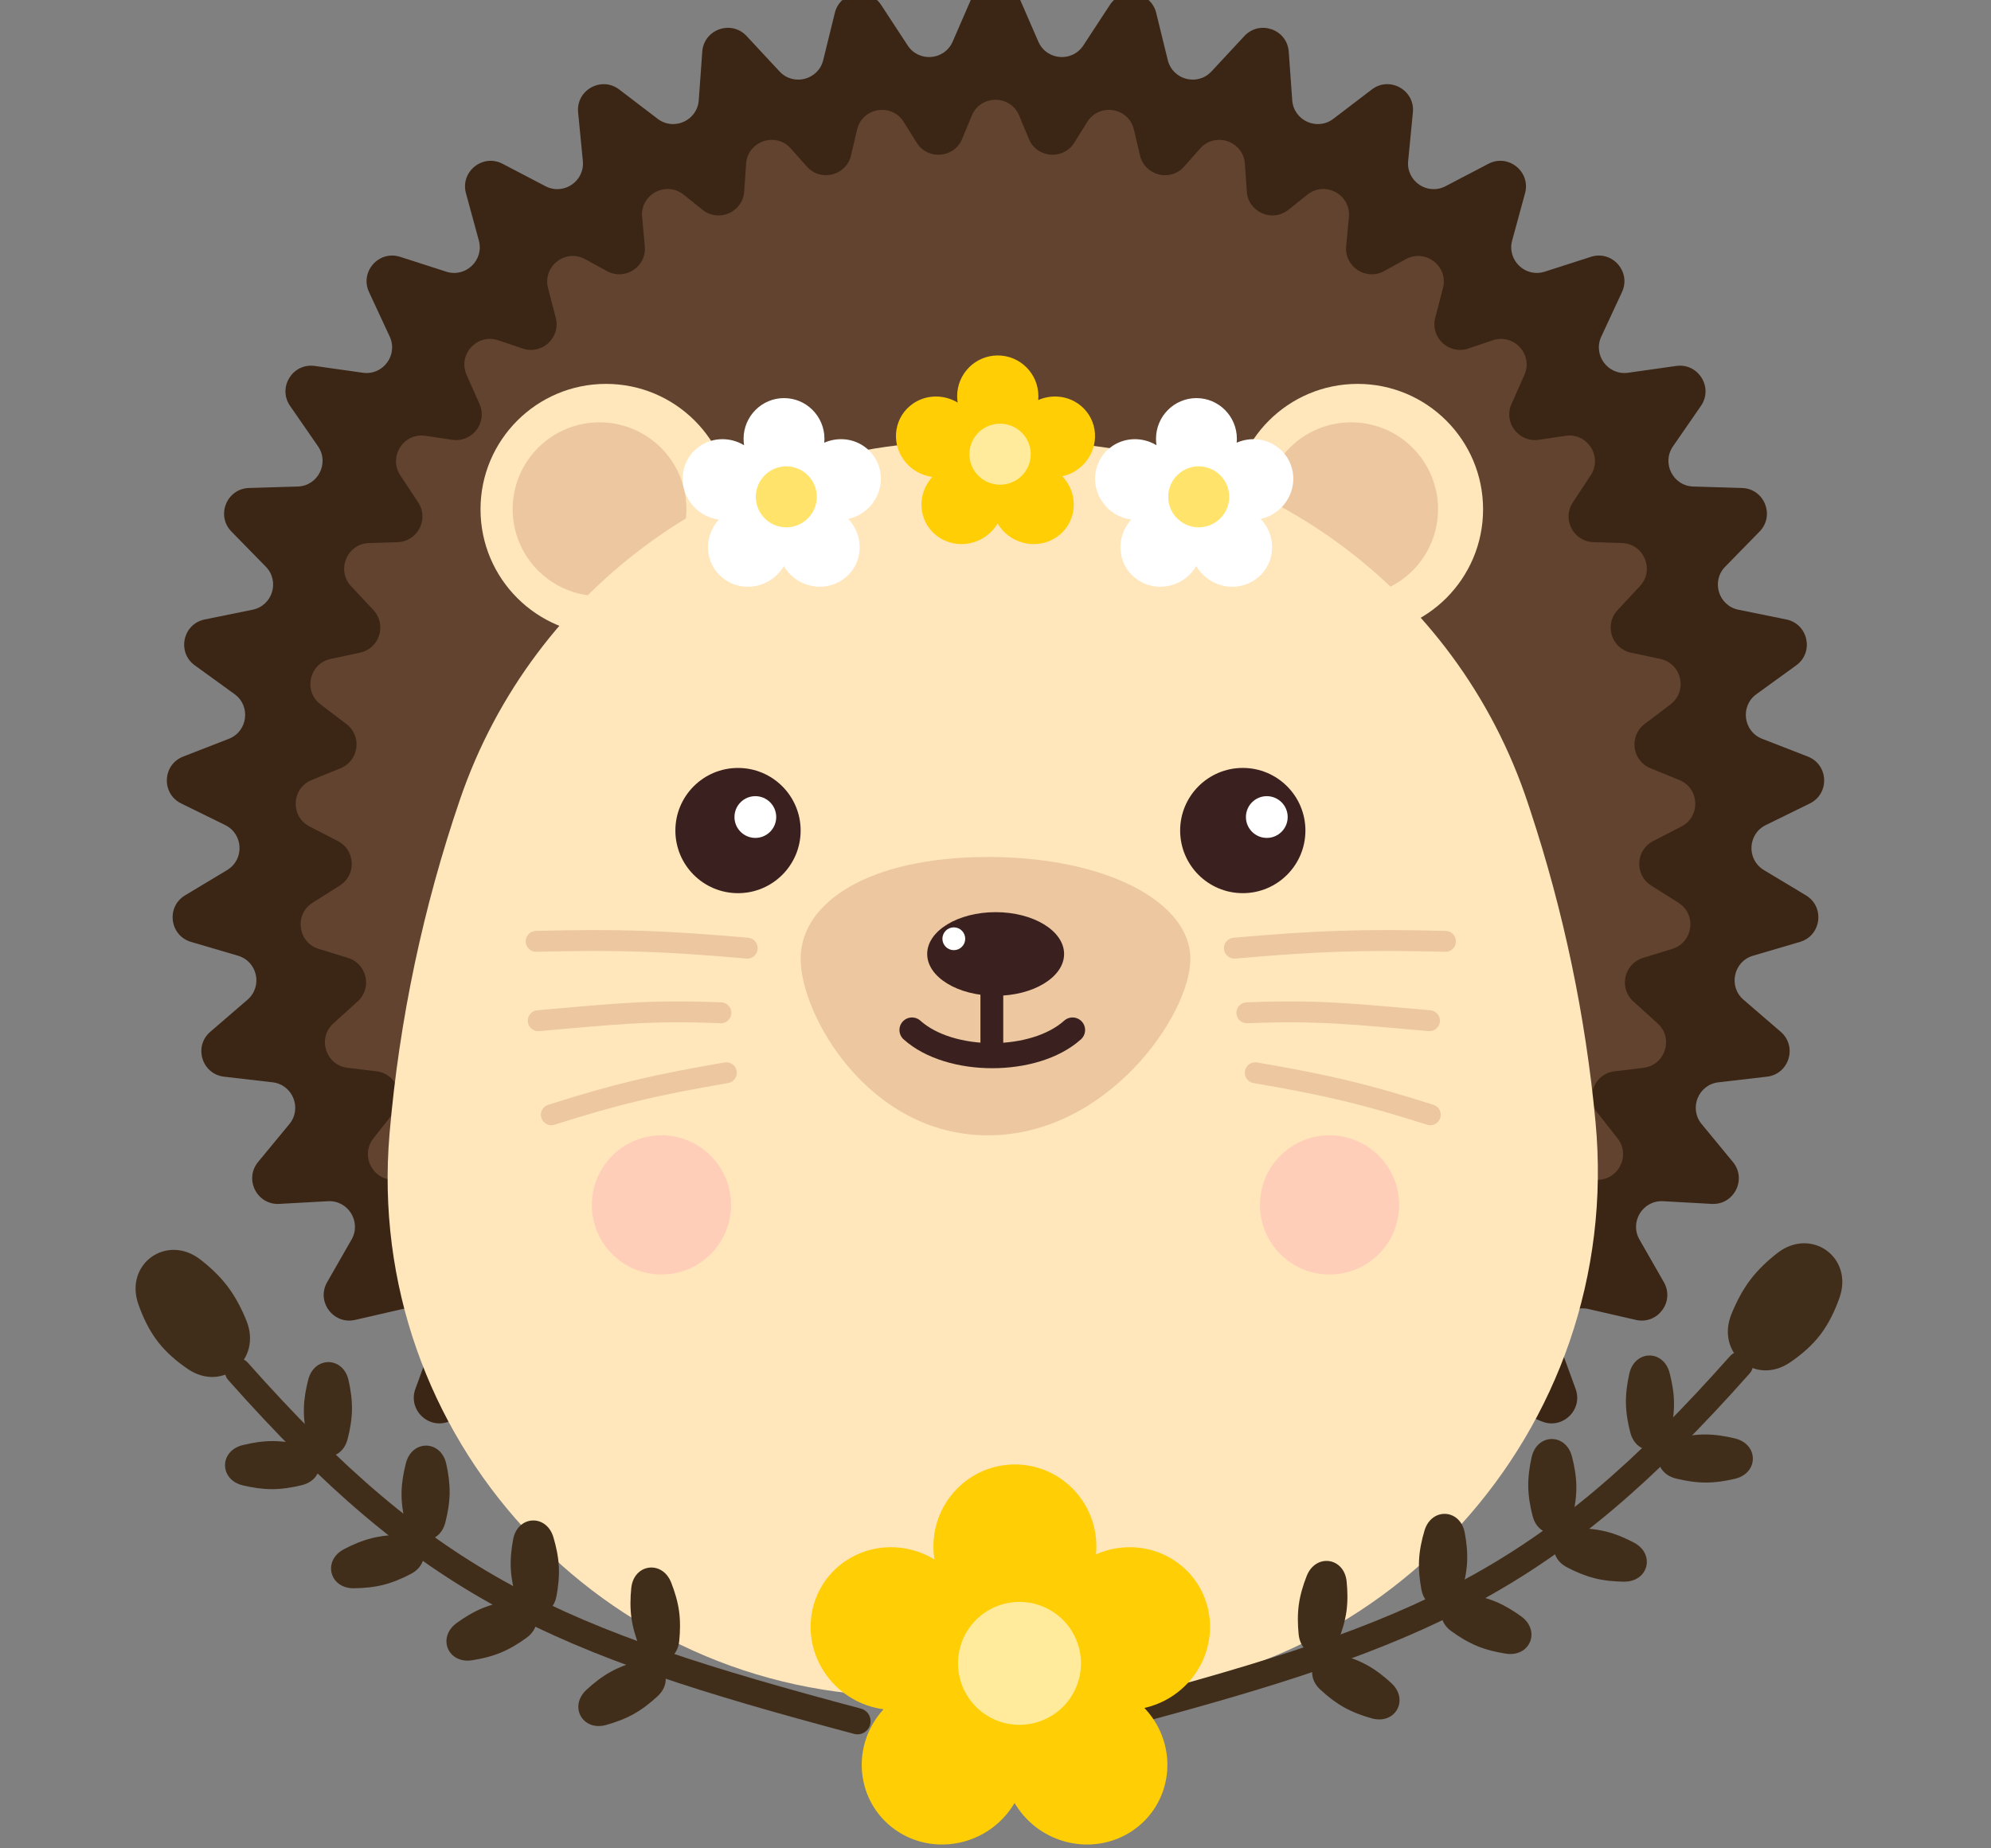 <svg width="140" height="130" viewBox="0 0 140 130" fill="none" xmlns="http://www.w3.org/2000/svg">
<rect x="0" y="0" width="140" height="130" fill="#808080" stroke="none"/>
<g clip-path="url(#clip0_205_10)">
<path d="M68.347 -0.197C68.975 -1.643 71.025 -1.643 71.653 -0.197L73.013 2.93C73.585 4.245 75.39 4.398 76.175 3.198L78.039 0.351C78.902 -0.968 80.922 -0.623 81.299 0.908L82.114 4.227C82.457 5.62 84.209 6.075 85.186 5.025L87.501 2.535C88.574 1.381 90.506 2.062 90.619 3.633L90.866 7.052C90.969 8.482 92.618 9.226 93.758 8.356L96.46 6.294C97.712 5.339 99.501 6.335 99.349 7.902L99.016 11.324C98.877 12.749 100.376 13.76 101.645 13.096L104.661 11.52C106.055 10.791 107.649 12.074 107.235 13.592L106.329 16.917C105.953 18.298 107.258 19.546 108.621 19.108L111.865 18.064C113.363 17.583 114.715 19.115 114.052 20.541L112.597 23.672C111.994 24.969 113.068 26.418 114.484 26.217L117.867 25.738C119.423 25.518 120.496 27.256 119.603 28.549L117.638 31.392C116.826 32.568 117.639 34.177 119.067 34.219L122.492 34.322C124.062 34.37 124.825 36.262 123.726 37.385L121.309 39.857C120.311 40.878 120.839 42.6 122.239 42.884L125.606 43.569C127.144 43.882 127.575 45.876 126.304 46.796L123.506 48.822C122.349 49.659 122.578 51.445 123.909 51.963L127.119 53.212C128.582 53.781 128.669 55.819 127.259 56.511L124.164 58.03C122.882 58.66 122.806 60.458 124.029 61.194L126.987 62.973C128.332 63.782 128.072 65.805 126.566 66.248L123.266 67.218C121.896 67.621 121.515 69.381 122.597 70.314L125.214 72.57C126.403 73.596 125.804 75.546 124.244 75.727L120.836 76.122C119.417 76.286 118.744 77.957 119.653 79.06L121.852 81.727C122.851 82.94 121.929 84.761 120.361 84.674L116.945 84.485C115.518 84.406 114.57 85.941 115.281 87.181L116.997 90.18C117.778 91.544 116.56 93.185 115.028 92.833L111.703 92.069C110.309 91.748 109.114 93.101 109.606 94.445L110.791 97.685C111.331 99.162 109.852 100.575 108.401 99.968L105.26 98.653C103.94 98.1 102.532 99.233 102.791 100.642L103.412 104.027C103.696 105.576 101.999 106.719 100.671 105.874L97.802 104.048C96.593 103.279 95.013 104.159 95.031 105.592L95.074 109.025C95.094 110.6 93.226 111.441 92.06 110.383L89.542 108.099C88.48 107.135 86.773 107.737 86.55 109.153L86.016 112.534C85.771 114.091 83.787 114.606 82.816 113.365L80.719 110.687C79.835 109.558 78.05 109.863 77.591 111.222L76.499 114.457C75.995 115.95 73.953 116.123 73.204 114.736L71.587 111.738C70.906 110.476 69.094 110.476 68.413 111.738L66.796 114.736C66.047 116.123 64.005 115.95 63.501 114.457L62.409 111.222C61.95 109.863 60.165 109.558 59.281 110.687L57.184 113.365C56.213 114.606 54.229 114.091 53.983 112.534L53.45 109.153C53.227 107.737 51.52 107.135 50.458 108.099L47.94 110.383C46.774 111.441 44.906 110.6 44.926 109.025L44.969 105.592C44.987 104.159 43.407 103.279 42.198 104.048L39.329 105.874C38.001 106.719 36.304 105.576 36.588 104.027L37.209 100.642C37.468 99.233 36.06 98.1 34.739 98.653L31.599 99.968C30.148 100.575 28.669 99.162 29.209 97.685L30.394 94.445C30.886 93.101 29.691 91.748 28.297 92.069L24.972 92.833C23.44 93.185 22.222 91.544 23.003 90.18L24.72 87.181C25.43 85.941 24.482 84.406 23.055 84.485L19.639 84.674C18.071 84.761 17.149 82.94 18.148 81.727L20.348 79.06C21.256 77.957 20.583 76.286 19.164 76.122L15.756 75.727C14.196 75.546 13.597 73.596 14.786 72.57L17.403 70.314C18.485 69.381 18.104 67.621 16.734 67.218L13.434 66.248C11.928 65.805 11.668 63.782 13.013 62.973L15.971 61.194C17.194 60.458 17.118 58.66 15.836 58.03L12.741 56.511C11.331 55.819 11.418 53.781 12.881 53.212L16.091 51.963C17.422 51.445 17.651 49.659 16.494 48.822L13.697 46.796C12.425 45.876 12.856 43.882 14.394 43.569L17.761 42.884C19.161 42.6 19.689 40.878 18.691 39.857L16.273 37.385C15.175 36.262 15.938 34.37 17.508 34.322L20.933 34.219C22.361 34.177 23.174 32.568 22.362 31.392L20.397 28.549C19.504 27.256 20.577 25.518 22.133 25.738L25.516 26.217C26.932 26.418 28.006 24.969 27.403 23.672L25.948 20.541C25.285 19.115 26.637 17.583 28.135 18.064L31.379 19.108C32.742 19.546 34.047 18.298 33.671 16.917L32.765 13.592C32.351 12.074 33.945 10.791 35.339 11.52L38.355 13.096C39.624 13.76 41.123 12.749 40.984 11.324L40.651 7.902C40.499 6.335 42.288 5.339 43.54 6.294L46.242 8.356C47.382 9.226 49.031 8.482 49.134 7.052L49.381 3.633C49.494 2.062 51.426 1.381 52.499 2.535L54.814 5.025C55.791 6.075 57.543 5.62 57.886 4.227L58.702 0.908C59.078 -0.623 61.098 -0.968 61.961 0.351L63.825 3.198C64.61 4.398 66.415 4.245 66.987 2.93L68.347 -0.197Z" fill="#3B2514"/>
<path d="M68.334 8.13C68.95 6.647 71.05 6.647 71.665 8.13L72.346 9.771C72.907 11.125 74.765 11.279 75.541 10.035L76.451 8.576C77.301 7.216 79.37 7.558 79.736 9.119L80.161 10.929C80.494 12.353 82.295 12.808 83.265 11.714L84.39 10.446C85.45 9.25 87.428 9.924 87.537 11.519L87.672 13.472C87.772 14.923 89.461 15.665 90.597 14.756L91.928 13.691C93.17 12.697 94.997 13.682 94.85 15.265L94.659 17.319C94.526 18.758 96.054 19.761 97.321 19.067L98.853 18.227C100.239 17.467 101.862 18.732 101.465 20.262L100.922 22.351C100.561 23.738 101.885 24.971 103.243 24.513L104.965 23.932C106.453 23.431 107.826 24.937 107.19 26.372L106.283 28.417C105.707 29.716 106.79 31.14 108.196 30.931L110.084 30.651C111.625 30.422 112.712 32.125 111.854 33.426L110.595 35.337C109.82 36.514 110.635 38.086 112.044 38.131L114.052 38.194C115.601 38.243 116.371 40.093 115.314 41.226L113.743 42.911C112.787 43.936 113.314 45.612 114.685 45.904L116.748 46.344C118.257 46.666 118.691 48.611 117.462 49.543L115.642 50.925C114.53 51.769 114.758 53.503 116.051 54.03L118.085 54.861C119.511 55.443 119.598 57.428 118.229 58.133L116.243 59.155C115.003 59.794 114.926 61.539 116.107 62.283L118.021 63.491C119.324 64.312 119.062 66.285 117.59 66.739L115.53 67.374C114.194 67.785 113.815 69.496 114.852 70.434L116.557 71.976C117.704 73.012 117.1 74.917 115.566 75.103L113.521 75.351C112.125 75.521 111.452 77.151 112.321 78.256L113.742 80.064C114.702 81.285 113.771 83.068 112.22 82.978L110.265 82.865C108.852 82.783 107.9 84.286 108.578 85.529L109.664 87.518C110.414 88.891 109.18 90.501 107.659 90.135L105.85 89.699C104.463 89.364 103.255 90.698 103.725 92.045L104.45 94.124C104.969 95.611 103.465 97.001 102.023 96.368L100.393 95.653C99.076 95.075 97.645 96.198 97.893 97.615L98.257 99.696C98.53 101.258 96.799 102.387 95.48 101.506L94.048 100.55C92.841 99.746 91.227 100.622 91.244 102.072L91.268 104.082C91.287 105.677 89.378 106.509 88.222 105.41L86.994 104.241C85.937 103.235 84.185 103.836 83.968 105.279L83.684 107.165C83.446 108.749 81.415 109.259 80.457 107.975L79.438 106.611C78.562 105.437 76.726 105.743 76.277 107.137L75.721 108.864C75.229 110.392 73.136 110.564 72.401 109.137L71.603 107.586C70.932 106.282 69.068 106.282 68.397 107.586L67.599 109.137C66.864 110.564 64.771 110.392 64.279 108.864L63.723 107.137C63.274 105.743 61.438 105.437 60.562 106.611L59.543 107.975C58.585 109.259 56.554 108.749 56.315 107.165L56.032 105.279C55.815 103.836 54.063 103.235 53.006 104.241L51.778 105.41C50.622 106.509 48.713 105.677 48.732 104.082L48.756 102.072C48.773 100.622 47.159 99.746 45.952 100.55L44.52 101.506C43.201 102.386 41.47 101.258 41.743 99.696L42.107 97.615C42.355 96.198 40.924 95.075 39.606 95.653L37.977 96.368C36.535 97.001 35.031 95.611 35.55 94.124L36.275 92.045C36.745 90.698 35.537 89.364 34.15 89.699L32.341 90.135C30.82 90.501 29.586 88.891 30.336 87.518L31.422 85.529C32.1 84.286 31.148 82.783 29.735 82.865L27.78 82.978C26.229 83.068 25.297 81.285 26.258 80.064L27.679 78.256C28.548 77.151 27.874 75.521 26.479 75.351L24.434 75.103C22.9 74.917 22.296 73.012 23.443 71.976L25.148 70.434C26.185 69.496 25.806 67.785 24.47 67.374L22.41 66.739C20.938 66.285 20.676 64.312 21.979 63.491L23.893 62.283C25.073 61.539 24.997 59.794 23.757 59.155L21.771 58.133C20.402 57.428 20.489 55.443 21.915 54.861L23.949 54.03C25.242 53.503 25.47 51.769 24.358 50.925L22.538 49.543C21.309 48.611 21.743 46.666 23.252 46.344L25.315 45.904C26.685 45.612 27.213 43.936 26.257 42.911L24.686 41.226C23.629 40.093 24.399 38.243 25.948 38.194L27.956 38.131C29.365 38.086 30.18 36.514 29.404 35.337L28.146 33.426C27.288 32.125 28.375 30.422 29.916 30.651L31.804 30.931C33.21 31.14 34.293 29.716 33.717 28.417L32.81 26.372C32.174 24.937 33.547 23.431 35.035 23.932L36.757 24.513C38.115 24.971 39.439 23.738 39.078 22.351L38.535 20.262C38.138 18.732 39.761 17.467 41.147 18.227L42.679 19.067C43.946 19.761 45.474 18.758 45.341 17.319L45.15 15.265C45.003 13.682 46.83 12.697 48.072 13.691L49.403 14.756C50.539 15.665 52.228 14.923 52.328 13.472L52.462 11.519C52.572 9.924 54.55 9.25 55.61 10.446L56.735 11.714C57.705 12.808 59.506 12.353 59.839 10.929L60.264 9.119C60.63 7.558 62.699 7.216 63.548 8.576L64.459 10.035C65.235 11.279 67.093 11.125 67.654 9.771L68.334 8.13Z" fill="#61432F"/>
<circle cx="42.611" cy="35.823" r="8.823" fill="#FFE6BB"/>
<circle cx="42.158" cy="35.813" r="6.108" fill="#ECC79F"/>
<circle cx="95.462" cy="35.823" r="8.823" fill="#FFE6BB"/>
<circle cx="95.009" cy="35.813" r="6.108" fill="#ECC79F"/>
<path d="M32.353 56.205C37.476 41.24 51.584 31.071 67.401 31.071H72.254C88.243 31.071 102.43 41.326 107.443 56.509L107.604 56.996C109.95 64.101 111.489 71.448 112.191 78.897C114.234 100.572 97.185 119.304 75.414 119.304H63.725C42.357 119.304 25.567 101.014 27.392 79.724C28.077 71.73 29.755 63.796 32.353 56.205Z" fill="#FFE6BB"/>
<circle cx="46.511" cy="84.745" r="4.894" fill="#FFCEB9"/>
<circle cx="93.489" cy="84.745" r="4.894" fill="#FFCEB9"/>
<path d="M83.702 67.435C83.702 63.481 77.86 60.277 69.467 60.277C61.075 60.277 56.298 63.481 56.298 67.435C56.298 71.388 61.075 79.851 69.467 79.851C77.86 79.851 83.702 71.388 83.702 67.435Z" fill="#ECC79F"/>
<rect x="68.941" y="68.433" width="1.604" height="6.418" rx="0.802" fill="#3A211F"/>
<ellipse cx="70.01" cy="67.096" rx="4.813" ry="2.941" fill="#3A211F"/>
<circle cx="67.069" cy="66.026" r="0.802" fill="white"/>
<path d="M64.128 72.444C66.802 74.85 72.744 74.85 75.418 72.444" stroke="#3A211F" stroke-width="1.765" stroke-linecap="round"/>
<circle cx="51.894" cy="58.416" r="4.404" fill="#3A211F"/>
<circle cx="53.113" cy="57.465" r="1.468" fill="white"/>
<circle cx="4.404" cy="4.404" r="4.404" transform="matrix(-1 0 0 1 91.792 54.011)" fill="#3A211F"/>
<circle cx="1.468" cy="1.468" r="1.468" transform="matrix(-1 0 0 1 90.545 55.997)" fill="white"/>
<path d="M52.543 66.687C46.824 66.185 43.58 66.057 37.702 66.209" stroke="#ECC79F" stroke-width="1.468" stroke-linecap="round" stroke-linejoin="round"/>
<path d="M51.073 75.451C46.134 76.298 43.43 76.922 38.769 78.405" stroke="#ECC79F" stroke-width="1.468" stroke-linecap="round" stroke-linejoin="round"/>
<path d="M50.688 71.233C45.525 71.026 43.004 71.347 37.847 71.788" stroke="#ECC79F" stroke-width="1.468" stroke-linecap="round" stroke-linejoin="round"/>
<path d="M86.798 66.687C92.517 66.185 95.761 66.057 101.639 66.209" stroke="#ECC79F" stroke-width="1.468" stroke-linecap="round" stroke-linejoin="round"/>
<path d="M88.268 75.451C93.207 76.298 95.911 76.922 100.572 78.405" stroke="#ECC79F" stroke-width="1.468" stroke-linecap="round" stroke-linejoin="round"/>
<path d="M87.675 71.233C92.838 71.026 95.359 71.347 100.515 71.788" stroke="#ECC79F" stroke-width="1.468" stroke-linecap="round" stroke-linejoin="round"/>
<path d="M16.736 96.451C30.203 111.631 38.952 115.38 60.297 121.061" stroke="#412E1A" stroke-width="1.841" stroke-linecap="round"/>
<path d="M11.076 94.336C11.653 95.091 12.4 95.737 13.201 96.283C15.653 97.957 18.444 95.639 17.329 92.888C16.978 92.019 16.535 91.173 15.977 90.443C15.453 89.757 14.802 89.142 14.106 88.6C11.727 86.744 8.727 88.898 9.732 91.743C10.062 92.677 10.499 93.581 11.076 94.336Z" fill="#412E1A"/>
<path d="M21.367 99.099C21.356 99.789 21.455 100.501 21.608 101.178C21.986 102.852 24.007 102.885 24.44 101.225C24.616 100.553 24.738 99.845 24.749 99.154C24.76 98.464 24.662 97.752 24.509 97.075C24.13 95.401 22.109 95.368 21.676 97.028C21.501 97.7 21.379 98.408 21.367 99.099Z" fill="#412E1A"/>
<path d="M19.155 104.738C19.846 104.735 20.556 104.621 21.23 104.454C22.895 104.042 22.886 102.02 21.218 101.621C20.543 101.46 19.832 101.353 19.141 101.356C18.451 101.358 17.741 101.472 17.067 101.639C15.402 102.051 15.411 104.073 17.079 104.472C17.754 104.633 18.465 104.74 19.155 104.738Z" fill="#412E1A"/>
<path d="M28.235 104.973C28.224 105.663 28.323 106.375 28.476 107.052C28.854 108.725 30.875 108.759 31.308 107.099C31.484 106.427 31.606 105.719 31.617 105.028C31.628 104.338 31.53 103.626 31.377 102.949C30.998 101.275 28.977 101.242 28.544 102.902C28.369 103.574 28.247 104.282 28.235 104.973Z" fill="#412E1A"/>
<path d="M26.957 111.467C27.626 111.298 28.288 111.018 28.902 110.693C30.419 109.893 29.925 107.932 28.209 107.946C27.515 107.952 26.8 108.019 26.13 108.188C25.46 108.356 24.799 108.637 24.185 108.961C22.668 109.762 23.162 111.722 24.877 111.708C25.571 111.702 26.287 111.636 26.957 111.467Z" fill="#412E1A"/>
<path d="M35.918 110.351C35.954 111.04 36.101 111.744 36.301 112.409C36.794 114.052 38.812 113.946 39.13 112.26C39.258 111.578 39.331 110.863 39.295 110.173C39.259 109.483 39.111 108.78 38.912 108.115C38.419 106.472 36.4 106.578 36.083 108.264C35.954 108.946 35.881 109.661 35.918 110.351Z" fill="#412E1A"/>
<path d="M35.211 116.236C35.85 115.973 36.464 115.6 37.025 115.191C38.412 114.18 37.641 112.312 35.946 112.572C35.259 112.677 34.561 112.846 33.922 113.109C33.284 113.372 32.669 113.745 32.108 114.154C30.722 115.164 31.492 117.033 33.188 116.773C33.874 116.668 34.573 116.499 35.211 116.236Z" fill="#412E1A"/>
<path d="M44.399 113.786C44.493 114.47 44.699 115.159 44.954 115.805C45.583 117.401 47.586 117.125 47.761 115.419C47.831 114.728 47.844 114.01 47.75 113.325C47.656 112.641 47.45 111.953 47.195 111.307C46.566 109.711 44.563 109.986 44.388 111.693C44.318 112.383 44.305 113.102 44.399 113.786Z" fill="#412E1A"/>
<path d="M44.564 120.551C45.167 120.214 45.733 119.771 46.242 119.299C47.499 118.132 46.513 116.367 44.86 116.826C44.191 117.012 43.517 117.262 42.914 117.599C42.311 117.936 41.745 118.378 41.236 118.851C39.979 120.018 40.965 121.782 42.618 121.324C43.287 121.138 43.961 120.888 44.564 120.551Z" fill="#412E1A"/>
<path d="M122.341 95.987C108.876 111.166 100.127 114.916 78.781 120.596" stroke="#412E1A" stroke-width="1.841" stroke-linecap="round"/>
<path d="M128.002 93.872C127.425 94.626 126.677 95.272 125.877 95.819C123.425 97.492 120.634 95.174 121.749 92.423C122.1 91.555 122.543 90.708 123.101 89.978C123.625 89.293 124.276 88.677 124.972 88.135C127.351 86.28 130.351 88.433 129.346 91.278C129.016 92.213 128.579 93.116 128.002 93.872Z" fill="#412E1A"/>
<path d="M117.711 98.634C117.722 99.325 117.623 100.037 117.47 100.714C117.092 102.387 115.071 102.42 114.638 100.76C114.462 100.088 114.34 99.38 114.329 98.69C114.318 97.999 114.416 97.287 114.569 96.61C114.948 94.937 116.969 94.904 117.402 96.564C117.577 97.235 117.699 97.944 117.711 98.634Z" fill="#412E1A"/>
<path d="M119.922 104.273C119.232 104.27 118.522 104.157 117.848 103.99C116.183 103.577 116.192 101.556 117.86 101.157C118.535 100.995 119.246 100.888 119.937 100.891C120.627 100.894 121.337 101.007 122.011 101.174C123.676 101.587 123.667 103.608 121.999 104.007C121.324 104.168 120.613 104.276 119.922 104.273Z" fill="#412E1A"/>
<path d="M110.843 104.508C110.854 105.199 110.755 105.91 110.602 106.588C110.224 108.261 108.203 108.294 107.77 106.634C107.594 105.962 107.472 105.254 107.461 104.563C107.45 103.873 107.548 103.161 107.701 102.484C108.08 100.811 110.101 100.777 110.534 102.437C110.709 103.109 110.831 103.817 110.843 104.508Z" fill="#412E1A"/>
<path d="M112.121 111.002C111.452 110.833 110.79 110.553 110.176 110.229C108.659 109.428 109.153 107.468 110.868 107.482C111.563 107.487 112.278 107.554 112.948 107.723C113.618 107.892 114.279 108.172 114.893 108.496C116.41 109.297 115.916 111.257 114.201 111.243C113.507 111.238 112.791 111.171 112.121 111.002Z" fill="#412E1A"/>
<path d="M103.16 109.886C103.124 110.576 102.977 111.279 102.777 111.944C102.284 113.587 100.266 113.481 99.948 111.795C99.82 111.113 99.747 110.398 99.783 109.708C99.819 109.019 99.967 108.315 100.166 107.65C100.659 106.007 102.678 106.113 102.995 107.799C103.124 108.481 103.197 109.196 103.16 109.886Z" fill="#412E1A"/>
<path d="M103.867 115.771C103.228 115.508 102.614 115.135 102.053 114.726C100.666 113.716 101.437 111.847 103.132 112.107C103.819 112.212 104.517 112.381 105.156 112.644C105.794 112.908 106.409 113.28 106.97 113.689C108.356 114.7 107.586 116.569 105.89 116.308C105.204 116.203 104.505 116.034 103.867 115.771Z" fill="#412E1A"/>
<path d="M94.679 113.321C94.585 114.006 94.379 114.694 94.124 115.34C93.495 116.936 91.492 116.661 91.317 114.954C91.247 114.263 91.234 113.545 91.328 112.861C91.422 112.176 91.628 111.488 91.883 110.842C92.512 109.246 94.515 109.522 94.69 111.228C94.76 111.919 94.773 112.637 94.679 113.321Z" fill="#412E1A"/>
<path d="M94.514 120.086C93.911 119.749 93.345 119.307 92.837 118.834C91.579 117.667 92.565 115.902 94.218 116.361C94.887 116.547 95.561 116.797 96.164 117.134C96.767 117.471 97.333 117.913 97.842 118.386C99.099 119.553 98.113 121.318 96.46 120.859C95.791 120.673 95.117 120.423 94.514 120.086Z" fill="#412E1A"/>
<path d="M77.067 109.32C77.084 109.138 77.093 108.954 77.093 108.768C77.093 105.582 74.528 103 71.364 103C68.2 103 65.635 105.582 65.635 108.768C65.635 109.077 65.659 109.38 65.706 109.676C63.797 108.522 61.327 108.501 59.411 109.82C56.819 111.605 56.224 115.167 58.081 117.777C59.072 119.168 60.559 120.007 62.125 120.217C61.966 120.392 61.816 120.578 61.675 120.775C59.818 123.384 60.413 126.946 63.005 128.731C65.597 130.516 69.203 129.848 71.061 127.239C71.161 127.098 71.254 126.954 71.34 126.808C71.426 126.954 71.519 127.098 71.62 127.239C73.477 129.848 77.084 130.516 79.676 128.731C82.268 126.946 82.863 123.384 81.005 120.775C80.841 120.543 80.662 120.327 80.471 120.126C81.846 119.817 83.123 119.016 84.005 117.777C85.863 115.167 85.267 111.605 82.676 109.82C80.982 108.654 78.856 108.535 77.067 109.32Z" fill="#FFCE05"/>
<circle cx="71.688" cy="116.99" r="4.322" transform="rotate(24.655 71.688 116.99)" fill="white" fill-opacity="0.6"/>
<path d="M57.96 31.137C57.969 31.047 57.973 30.955 57.973 30.863C57.973 29.282 56.7 28 55.13 28C53.559 28 52.286 29.282 52.286 30.863C52.286 31.016 52.298 31.167 52.321 31.314C51.374 30.741 50.148 30.73 49.197 31.385C47.91 32.271 47.615 34.039 48.537 35.334C49.028 36.025 49.767 36.442 50.544 36.546C50.465 36.633 50.39 36.725 50.321 36.823C49.399 38.118 49.694 39.886 50.98 40.772C52.267 41.658 54.057 41.326 54.979 40.031C55.029 39.961 55.075 39.89 55.118 39.817C55.161 39.89 55.207 39.961 55.257 40.031C56.179 41.326 57.969 41.658 59.255 40.772C60.542 39.886 60.837 38.118 59.915 36.823C59.833 36.708 59.745 36.6 59.65 36.501C60.333 36.347 60.966 35.95 61.404 35.334C62.326 34.039 62.031 32.271 60.744 31.385C59.904 30.806 58.848 30.747 57.96 31.137Z" fill="white"/>
<circle cx="55.29" cy="34.944" r="2.145" transform="rotate(24.655 55.29 34.944)" fill="#FFE36B"/>
<path d="M73.003 28.137C73.011 28.047 73.016 27.955 73.016 27.863C73.016 26.282 71.737 25 70.16 25C68.583 25 67.304 26.282 67.304 27.863C67.304 28.016 67.316 28.167 67.34 28.314C66.388 27.741 65.157 27.73 64.202 28.385C62.91 29.271 62.613 31.039 63.539 32.334C64.033 33.025 64.774 33.442 65.555 33.546C65.475 33.633 65.4 33.725 65.331 33.823C64.405 35.118 64.701 36.886 65.993 37.772C67.285 38.658 69.083 38.326 70.009 37.031C70.059 36.961 70.105 36.89 70.148 36.817C70.191 36.89 70.237 36.961 70.287 37.031C71.213 38.326 73.011 38.658 74.303 37.772C75.595 36.886 75.892 35.118 74.966 33.823C74.884 33.708 74.794 33.6 74.7 33.501C75.385 33.347 76.021 32.95 76.461 32.334C77.387 31.039 77.09 29.271 75.798 28.385C74.954 27.806 73.894 27.747 73.003 28.137Z" fill="#FFCE05"/>
<ellipse cx="2.153" cy="2.147" rx="2.153" ry="2.147" transform="matrix(0.91 0.416 -0.419 0.908 69.262 29.1)" fill="white" fill-opacity="0.6"/>
<path d="M86.96 31.137C86.969 31.047 86.973 30.955 86.973 30.863C86.973 29.282 85.7 28 84.13 28C82.559 28 81.286 29.282 81.286 30.863C81.286 31.016 81.298 31.167 81.321 31.314C80.374 30.741 79.147 30.73 78.197 31.385C76.91 32.271 76.615 34.039 77.537 35.334C78.028 36.025 78.767 36.442 79.544 36.546C79.465 36.633 79.39 36.725 79.321 36.823C78.399 38.118 78.694 39.886 79.981 40.772C81.267 41.658 83.057 41.326 83.979 40.031C84.029 39.961 84.075 39.89 84.118 39.817C84.161 39.89 84.207 39.961 84.257 40.031C85.179 41.326 86.969 41.658 88.255 40.772C89.542 39.886 89.837 38.118 88.915 36.823C88.833 36.708 88.745 36.6 88.65 36.501C89.332 36.347 89.966 35.95 90.404 35.334C91.326 34.039 91.031 32.271 89.744 31.385C88.904 30.806 87.848 30.747 86.96 31.137Z" fill="white"/>
<circle cx="84.29" cy="34.944" r="2.145" transform="rotate(24.655 84.29 34.944)" fill="#FFE36B"/>
</g>
<defs>
<clipPath id="clip0_205_10">
<rect width="140" height="130" fill="white"/>
</clipPath>
</defs>
</svg>
